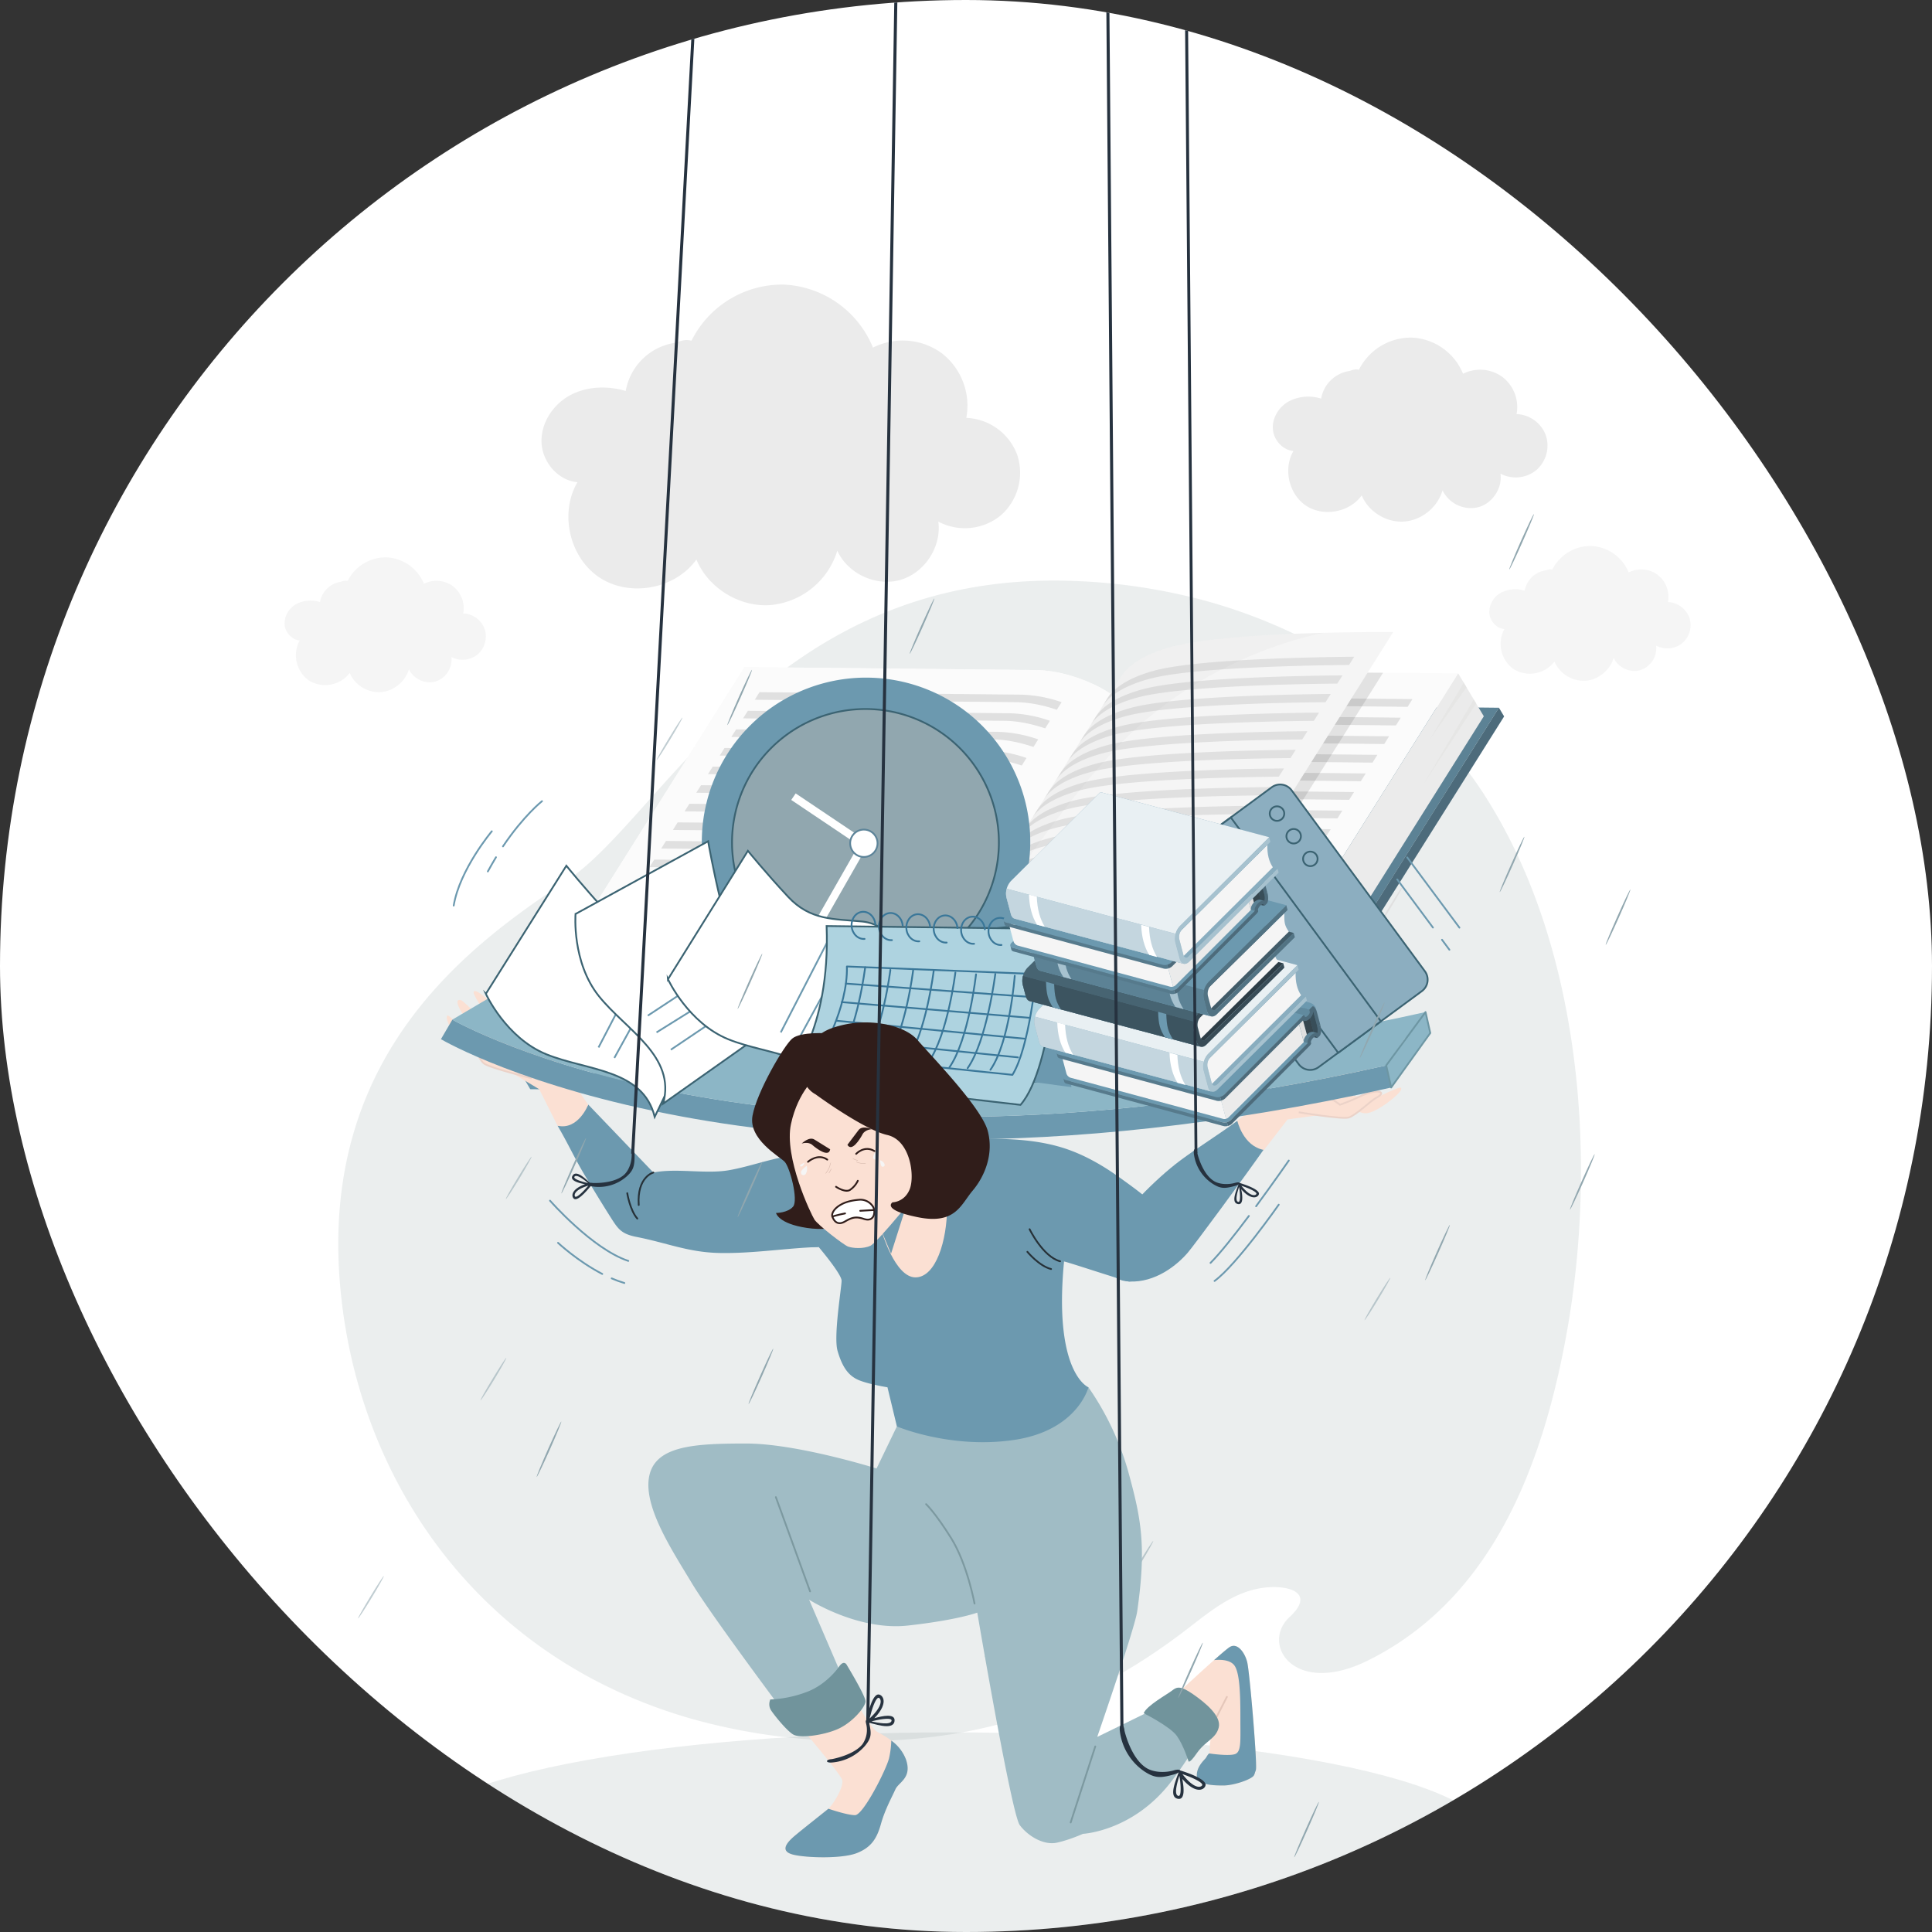 <svg width="48" height="48" fill="none" xmlns="http://www.w3.org/2000/svg"><rect width="100%" height="100%" fill="#333333" stroke="none"/><g clip-path="url(#a)"><rect width="48" height="48" rx="24" fill="#fff"/><g clip-path="url(#b)"><path opacity=".14" d="M14.11 43.816c-5.238 1.035-5.238 2.712.001 3.747 5.24 1.035 13.733 1.035 18.972 0 5.239-1.035 5.239-2.712 0-3.747-5.24-1.034-13.734-1.034-18.972 0Z" fill="#6D8487"/><path opacity=".14" d="M37.074 20.064c-.108-.18-.22-.357-.338-.53-1.564-2.297-4.167-3.87-6.697-4.583a14.416 14.416 0 0 0-3.383-.518c-7.451-.27-10.188 5.874-12.59 7.458-2.4 1.584-6.084 4.29-5.622 9.973.35 4.322 2.81 8.454 7.3 10.335.494.207 1.014.388 1.558.537a14.88 14.88 0 0 0 3.29.506c3.396.151 6.152-.667 8.848-2.727.627-.48 1.25-1.02 2.064-1.079.591-.043 1.152.17.534.74-.726.672.111 1.993 1.955 1.075 3.08-1.532 4.346-4.839 4.943-8.2.731-4.128.376-9.26-1.862-12.987Z" fill="#6D8487"/><path d="M34.222 23.056c-.01-.006.125-.248.302-.539.177-.291.328-.522.339-.516.01.006-.125.247-.302.538-.177.292-.329.523-.339.517Z" fill="#E0E0E0"/><path d="M38.405 10.813a.809.809 0 0 0-.726-.525.943.943 0 0 0-.349-.92.943.943 0 0 0-.981-.082 1.446 1.446 0 0 0-1.262-.898 1.446 1.446 0 0 0-1.326.8c-.112-.03-.16.016-.274.036a.84.84 0 0 0-.664.68 1.05 1.05 0 0 0-.802.067c-.24.133-.412.4-.398.676.014.275.237.535.512.558-.261.444-.112 1.082.32 1.363.432.28 1.076.16 1.376-.26.168.405.61.678 1.048.65.438-.029.84-.354.96-.776a.783.783 0 0 0 .9.416c.347-.1.59-.474.54-.83a.81.81 0 0 0 .892-.09.808.808 0 0 0 .234-.865Z" fill="#EBEBEB"/><path d="M41.97 15.342a.593.593 0 0 0-.53-.385.692.692 0 0 0-.256-.675.69.69 0 0 0-.72-.06 1.059 1.059 0 0 0-.925-.657 1.06 1.06 0 0 0-.972.586c-.081-.022-.117.011-.2.026a.616.616 0 0 0-.486.499.769.769 0 0 0-.588.049.556.556 0 0 0-.292.495c.01.201.173.392.375.409a.77.77 0 0 0 .235.999.77.77 0 0 0 1.008-.191.798.798 0 0 0 .768.476c.32-.02.615-.26.704-.568.109.24.406.378.66.305a.574.574 0 0 0 .395-.61.593.593 0 0 0 .653-.064.592.592 0 0 0 .172-.634ZM12.04 15.624a.594.594 0 0 0-.531-.385.692.692 0 0 0-.256-.675.69.69 0 0 0-.72-.06 1.06 1.06 0 0 0-.924-.657 1.06 1.06 0 0 0-.972.586c-.082-.021-.117.011-.2.027a.616.616 0 0 0-.487.498.77.77 0 0 0-.588.049.557.557 0 0 0-.292.495c.01.202.174.392.375.41a.77.77 0 0 0 .235.998.77.77 0 0 0 1.008-.19.798.798 0 0 0 .768.476c.32-.021.615-.26.704-.569.109.24.406.378.66.305a.574.574 0 0 0 .395-.609.593.593 0 0 0 .653-.065.593.593 0 0 0 .172-.634Z" fill="#F5F5F5"/><path d="M25.271 11.297a1.41 1.41 0 0 0-1.264-.915 1.645 1.645 0 0 0-.608-1.605 1.644 1.644 0 0 0-1.71-.141 2.52 2.52 0 0 0-2.199-1.565 2.518 2.518 0 0 0-2.31 1.394c-.196-.051-.279.028-.477.064a1.465 1.465 0 0 0-1.157 1.185c-.46-.137-.978-.118-1.398.115-.42.233-.719.698-.693 1.178.025.48.413.933.892.973-.456.774-.195 1.885.558 2.375.753.489 1.875.277 2.397-.454.293.707 1.063 1.182 1.826 1.133a1.92 1.92 0 0 0 1.675-1.352c.258.572.964.899 1.567.725.603-.174 1.028-.826.942-1.448a1.41 1.41 0 0 0 1.553-.155 1.41 1.41 0 0 0 .406-1.507Z" fill="#EBEBEB"/><g opacity=".57" fill="#91A7AF"><path d="M16.315 18.882c-.01-.006.125-.247.302-.538.177-.292.328-.523.338-.517.01.006-.124.247-.301.539-.177.291-.329.523-.339.516ZM18.893 21.113c-.01-.006.125-.248.302-.539.177-.291.328-.522.339-.516.01.006-.125.247-.302.538-.177.292-.329.523-.339.517ZM16.19 22.815c-.01-.006.125-.247.302-.539.177-.291.328-.522.338-.516.01.006-.124.247-.301.539-.177.291-.329.522-.339.516ZM12.567 29.792c-.01-.006.125-.248.302-.539.177-.291.328-.522.338-.516.01.006-.125.247-.301.539-.177.291-.329.522-.339.516ZM24.468 41.164c-.01-.006.125-.247.302-.538.177-.292.329-.522.339-.517.01.007-.125.247-.302.539-.177.292-.328.523-.339.516ZM31.338 18.328c-.01-.006.125-.247.302-.538.177-.292.329-.522.339-.517.01.007-.125.247-.302.539-.177.292-.328.523-.339.516ZM35.533 18.517c-.01-.006.125-.247.301-.538.177-.292.329-.523.34-.517.01.006-.126.247-.303.539-.176.291-.328.522-.338.516ZM31.962 22.432c-.01-.006.125-.247.302-.539.177-.291.329-.522.339-.516.01.006-.125.247-.302.539-.177.29-.328.522-.339.516ZM33.642 27.243c-.01-.006.125-.247.302-.538.177-.292.328-.523.339-.517.01.006-.125.247-.302.539-.177.29-.329.522-.339.516ZM33.902 32.8c-.01-.007.125-.248.302-.54.177-.29.328-.521.338-.515.01.006-.125.247-.301.538-.177.292-.329.523-.34.517ZM8.896 40.21c-.01-.006.125-.247.302-.538.177-.292.328-.523.338-.517.01.006-.124.247-.301.539-.177.29-.329.522-.339.516ZM12.188 25.846c-.01-.006.125-.248.302-.539.177-.291.328-.522.338-.516.01.006-.124.247-.301.538-.177.292-.329.523-.339.517ZM16.71 26.937c-.01-.006.125-.248.302-.539.177-.291.329-.522.339-.516.01.006-.125.247-.302.538-.177.292-.328.523-.338.517ZM11.939 34.79c-.01-.006.125-.247.302-.538.177-.292.328-.523.338-.517.01.006-.124.247-.301.539-.177.291-.329.522-.339.516ZM25.2 36.873c-.01-.006.125-.247.302-.538.176-.292.328-.523.338-.517.01.006-.125.247-.302.539-.177.291-.329.523-.338.516ZM28.012 39.34c-.01-.007.125-.248.302-.54.177-.291.328-.522.339-.516.01.006-.125.247-.302.539-.177.29-.328.522-.339.516ZM27.396 25.385c-.01-.006.125-.248.302-.539.177-.291.328-.522.338-.516.01.006-.124.247-.301.539-.177.291-.329.522-.339.516Z"/></g><path d="m31.299 27.032-18.252-.188 5.941-9.449 18.252.189-5.941 9.448Z" fill="#6C99AF"/><path opacity=".15" d="m31.299 27.032-18.252-.188 5.941-9.449 18.252.189-5.941 9.448Z" fill="#040000"/><path d="m22.296 26.742-.137-.233c-.168-.287-1.198-.815-2.094-.824l-7.25-.074.62 1.039 8.86.092Z" fill="#F5F5F5"/><path d="m12.815 25.61 7.25.075c.896.009 1.926.537 2.094.824l.136.233 5.683-9.038-.136-.232c-.168-.288-1.198-.815-2.094-.824l-7.247-.075h-.003l-5.684 9.038Z" fill="#FBFBFB"/><path d="m12.815 25.61 7.25.075c.896.009 1.926.537 2.094.824l.136.233 5.683-9.038-.136-.232c-.168-.288-1.198-.815-2.094-.824l-7.25-.075-5.684 9.038Z" fill="#FBFBFB"/><path d="m22.17 26.525.353-.563.465-.742c-.411.163-.652.363-.78.566a.73.73 0 0 0-.039.74Z" fill="#F0F0F0"/><path d="m22.17 26.525.353-.563.465-.742c-.411.163-.652.363-.78.566a.73.73 0 0 0-.039.74Z" fill="#E0E0E0"/><path d="m31.426 27.249-.127-.217 5.941-9.448.129.215-5.943 9.45Z" fill="#6C99AF"/><path opacity=".3" d="m31.426 27.249-.127-.217 5.941-9.448.129.215-5.943 9.45Z" fill="#040000"/><path d="m31.426 27.249-18.252-.188-.127-.217 18.252.188.127.217Z" fill="#6C99AF"/><path d="M22.17 26.525c-.168-.287.243-.818 1.139-.812l7.234.053.639 1.067-8.885-.091-.127-.217Z" fill="#F5F5F5"/><path d="m31.182 26.833-.638-1.067 5.683-9.038.638 1.068-5.683 9.037Z" fill="#EBEBEB"/><path d="m23.309 25.714.324.002 6.91.05 5.02-7.983.663-1.055-7.234-.052c-.657-.004-.921.164-1.054.371l-5.761 9.162c.21-.328.59-.484 1.132-.495Z" fill="#FBFBFB"/><path d="m30.446 24.758-6.172-.062-.324-.002-.12.193.323.001 6.172.063.121-.193ZM30.737 24.297l-6.171-.063-.325-.002-.12.193.324.002 6.171.062.121-.192ZM31.027 23.835l-6.172-.063-.324-.002-.12.193.323.002 6.172.062.121-.192ZM31.317 23.373l-6.172-.062-.323-.003-.122.193.324.002 6.172.062.121-.192ZM31.608 22.911l-6.172-.062-.324-.002-.12.192.323.002 6.172.063.12-.193ZM31.898 22.45l-6.171-.063-.324-.002-.122.192.324.003 6.172.062.121-.193ZM32.189 21.987l-6.172-.062-.324-.002-.12.193.323.001 6.172.063.12-.193ZM32.48 21.525l-6.172-.062-.325-.002-.12.193.323.002 6.172.062.121-.193ZM32.77 21.064 26.598 21 26.274 21l-.12.192.323.002 6.172.062.12-.192ZM33.06 20.602l-6.171-.062-.325-.003-.12.193.323.002 6.172.062.121-.192ZM33.35 20.14l-6.171-.062-.324-.002-.122.192.325.002 6.171.063.121-.193ZM33.641 19.678l-6.172-.062-.324-.002-.12.192.323.002 6.172.063.121-.193ZM33.931 19.216l-6.171-.062-.324-.002-.122.192.325.003 6.171.062.121-.193ZM34.22 18.754l-6.17-.062-.325-.002-.12.193.323.002 6.172.062.12-.193ZM34.511 18.293l-6.171-.063-.324-.002-.121.193.323.002 6.173.062.12-.192ZM34.802 17.83l-6.172-.061-.324-.003-.12.193.323.002 6.172.062.121-.192ZM35.093 17.369l-6.172-.062-.325-.003-.12.193.324.002 6.172.062.12-.192Z" fill="#E0E0E0"/><path opacity=".1" d="M23.091 25.465c.107-.044.36-.093.493-.13.56-.159 1.664-.247 2.74-.296 1.44-.066 2.836-.061 2.836-.061l5.202-8.264-5.37-.038a2.144 2.144 0 0 0-.618.07c-.131.1-.222.203-.284.3l-.107-.06a.721.721 0 0 0-.044.06l-5.762 9.163c.324-.515.567-.6.914-.744Z" fill="#040000"/><path d="m30.688 25.995-1.074.044 1.114.037.563-.896-.603.815Z" fill="#E6E6E5"/><path d="m31 26.533-2.027-.021 1.994-.035 1.196-1.793-1.162 1.849ZM36.367 16.964l-.85 1.413.917-1.301-.067-.112ZM36.614 17.382l-1.254 2.113 1.315-2.015-.06-.098Z" fill="#E6E6E5"/><path d="M22.988 25.22c.108-.044.227-.085.36-.122.56-.158 1.664-.246 2.74-.295 1.44-.066 2.835-.061 2.835-.061l5.69-9.038s-4.243-.038-5.637.4c-.655.204-.972.471-1.122.706l-.002-.001-5.645 8.977c.128-.203.37-.403.78-.567Z" fill="#F5F5F5"/><path d="M22.853 24.76c.128-.204.37-.404.78-.567a3.47 3.47 0 0 1 .36-.121c.374-.105.988-.18 1.673-.232.345-.026.708-.047 1.069-.063.866-.04 1.716-.054 2.256-.059l-.13.206c-.54.005-1.39.019-2.256.058-.36.017-.723.038-1.068.064-.686.052-1.3.126-1.672.231a3.645 3.645 0 0 0-.36.121c-.412.163-.653.363-.781.567l.129-.205Z" fill="#E0E0E0"/><path d="M23.143 24.297c.128-.203.37-.404.781-.567.108-.043.227-.083.36-.12.373-.106.987-.18 1.673-.232.345-.026.708-.047 1.068-.064.867-.04 1.717-.054 2.257-.058l-.13.205c-.54.005-1.39.019-2.256.059-.36.016-.723.037-1.068.063-.686.052-1.3.126-1.672.232a3.645 3.645 0 0 0-.36.12c-.412.164-.653.364-.781.567l.128-.205Z" fill="#E0E0E0"/><path d="M23.435 23.834c.128-.203.37-.403.78-.566.108-.044.228-.084.36-.121.374-.106.988-.18 1.673-.232.345-.026.708-.047 1.069-.063a64.05 64.05 0 0 1 2.256-.06l-.13.206c-.54.005-1.39.02-2.256.059-.36.016-.723.037-1.068.064-.686.052-1.3.126-1.672.231a3.56 3.56 0 0 0-.36.12c-.412.164-.653.364-.781.568l.129-.206Z" fill="#E0E0E0"/><path d="M23.726 23.372c.128-.203.37-.404.78-.567.108-.043.228-.084.36-.121.374-.105.988-.18 1.673-.232.345-.026.708-.047 1.069-.063a64.26 64.26 0 0 1 2.256-.059l-.13.206c-.54.005-1.39.019-2.256.058-.36.017-.723.038-1.068.064-.686.052-1.3.126-1.672.231a3.636 3.636 0 0 0-.36.121c-.412.163-.654.363-.781.567l.129-.205Z" fill="#E0E0E0"/><path d="M24.017 22.909c.128-.203.37-.403.78-.567.108-.043.229-.084.36-.12.374-.106.988-.18 1.673-.232.345-.026.708-.047 1.069-.064.866-.04 1.716-.053 2.256-.058l-.13.205c-.54.005-1.39.02-2.255.059-.361.016-.724.037-1.069.063-.686.053-1.3.126-1.672.232a3.662 3.662 0 0 0-.36.12c-.412.164-.653.364-.781.567l.129-.205Z" fill="#E0E0E0"/><path d="M24.308 22.446c.128-.203.37-.403.78-.566.108-.043.229-.084.36-.121.374-.106.988-.18 1.673-.232.345-.026.708-.047 1.069-.063.866-.04 1.716-.054 2.256-.06l-.13.206c-.54.005-1.39.02-2.255.059-.361.016-.724.037-1.069.064-.686.052-1.3.126-1.672.231a3.716 3.716 0 0 0-.36.12c-.412.164-.653.364-.781.568l.129-.206Z" fill="#E0E0E0"/><path d="M24.598 21.984c.128-.204.37-.404.781-.567a3.56 3.56 0 0 1 .36-.121c.373-.105.987-.18 1.672-.232.345-.026.708-.047 1.069-.063.866-.04 1.716-.054 2.256-.059l-.13.206c-.54.005-1.39.019-2.256.058-.36.017-.723.038-1.068.064-.686.052-1.299.126-1.672.231a3.645 3.645 0 0 0-.36.121c-.412.163-.654.364-.781.567l.13-.205Z" fill="#E0E0E0"/><path d="M24.89 21.52c.127-.202.368-.403.78-.566.107-.043.227-.084.36-.12.373-.106.987-.18 1.672-.232.345-.026.708-.047 1.069-.064a64.05 64.05 0 0 1 2.256-.058l-.129.205c-.54.005-1.39.02-2.256.059-.36.016-.724.037-1.069.063-.686.052-1.299.126-1.672.232a3.662 3.662 0 0 0-.36.12c-.412.164-.653.364-.781.567l.13-.205Z" fill="#E0E0E0"/><path d="M25.833 20.697c.108-.043.228-.084.36-.12.56-.16 1.664-.247 2.74-.296.867-.04 1.717-.053 2.257-.058l.129-.206c-.54.005-1.39.02-2.256.06-1.077.048-2.18.135-2.74.294a3.543 3.543 0 0 0-.36.121c-.412.163-.654.364-.781.567l-.13.205c.128-.203.37-.404.781-.567Z" fill="#E0E0E0"/><path d="M26.123 20.234c.108-.043.227-.084.36-.12.56-.159 1.664-.247 2.74-.296.867-.04 1.717-.053 2.257-.058l.13-.206c-.54.005-1.39.02-2.257.059-1.077.049-2.18.136-2.74.295a3.68 3.68 0 0 0-.36.121c-.412.163-.653.363-.78.567l-.13.205c.127-.203.369-.403.78-.567Z" fill="#E0E0E0"/><path d="M26.415 19.772c.107-.044.227-.084.36-.121.56-.159 1.663-.247 2.74-.295.866-.04 1.717-.054 2.256-.06l.13-.204c-.54.004-1.39.019-2.256.058-1.078.05-2.18.137-2.741.295a3.645 3.645 0 0 0-.36.12c-.412.164-.653.364-.78.567l-.13.206c.127-.203.369-.403.78-.566Z" fill="#E0E0E0"/><path d="M26.706 19.309c.107-.043.227-.084.36-.12.56-.16 1.663-.247 2.74-.296.866-.04 1.717-.053 2.256-.058l.13-.206c-.54.005-1.39.02-2.256.06-1.078.048-2.18.136-2.741.294a3.636 3.636 0 0 0-.36.121c-.412.163-.653.364-.781.567l-.13.205c.129-.204.37-.404.782-.567Z" fill="#E0E0E0"/><path d="M26.996 18.846c.107-.043.227-.084.36-.12.56-.159 1.663-.247 2.74-.296.867-.04 1.717-.053 2.257-.058l.13-.206c-.54.005-1.39.02-2.256.059-1.078.049-2.18.137-2.741.295a3.707 3.707 0 0 0-.36.12c-.412.164-.653.364-.78.568l-.13.205c.127-.203.368-.403.78-.567Z" fill="#E0E0E0"/><path d="M27.286 18.384c.107-.044.227-.084.36-.121.56-.159 1.663-.247 2.74-.295a64.26 64.26 0 0 1 2.257-.059l.129-.205c-.54.005-1.39.02-2.256.059-1.077.049-2.18.136-2.74.295a3.568 3.568 0 0 0-.36.12c-.413.164-.654.364-.782.567l-.13.206c.128-.204.37-.404.782-.567Z" fill="#E0E0E0"/><path d="M27.577 17.921c.107-.043.227-.084.36-.12.56-.16 1.663-.247 2.74-.296.867-.04 1.717-.054 2.256-.059l.13-.205c-.54.005-1.39.02-2.256.059-1.078.049-2.18.136-2.74.295a3.698 3.698 0 0 0-.36.12c-.412.164-.654.364-.782.567l-.13.206c.129-.203.37-.404.782-.567Z" fill="#E0E0E0"/><path d="M27.868 17.459c.108-.043.227-.084.36-.121.56-.158 1.664-.246 2.741-.295.866-.04 1.717-.054 2.256-.059l.13-.205c-.54.005-1.39.019-2.256.058-1.078.05-2.18.137-2.74.296a3.645 3.645 0 0 0-.36.12c-.412.163-.654.364-.782.567l-.13.205c.128-.203.37-.403.781-.566Z" fill="#E0E0E0"/><path d="M28.16 16.996c.107-.043.227-.084.36-.12.56-.16 1.663-.247 2.74-.296.866-.04 1.717-.054 2.256-.059l.13-.205c-.54.005-1.39.02-2.256.059-1.078.049-2.18.137-2.74.295a3.67 3.67 0 0 0-.36.12c-.412.164-.654.364-.782.567l-.13.206c.129-.204.37-.404.782-.567ZM20.597 24.84c.335.003.69.08 1.01.188l.118-.188a3.316 3.316 0 0 0-1.01-.188l-6.494-.06-.119.187 6.495.061Z" fill="#E0E0E0"/><path d="M20.597 24.84c.335.003.69.08 1.01.188l.118-.188a3.316 3.316 0 0 0-1.01-.188l-6.494-.06-.119.187 6.495.061ZM20.888 24.378c.335.003.69.079 1.01.188l.118-.188a3.315 3.315 0 0 0-1.01-.188l-6.494-.061-.118.188 6.494.06ZM21.178 23.916c.335.003.69.079 1.01.188l.118-.188a3.316 3.316 0 0 0-1.01-.188l-6.494-.061-.118.188 6.494.06ZM21.47 23.453c.335.003.689.08 1.01.188l.117-.188a3.316 3.316 0 0 0-1.01-.188l-6.494-.06-.118.188 6.495.06ZM21.76 22.992c.334.003.688.079 1.01.188l.117-.188a3.316 3.316 0 0 0-1.01-.188l-6.494-.061-.118.188 6.494.06ZM22.05 22.53c.335.002.69.078 1.01.187l.118-.188a3.321 3.321 0 0 0-1.01-.188l-6.494-.06-.118.188 6.494.06ZM22.341 22.067c.335.003.69.08 1.01.188l.118-.188a3.321 3.321 0 0 0-1.01-.188l-6.494-.061-.118.188 6.494.061ZM22.631 21.605c.335.003.69.079 1.01.188l.118-.188a3.316 3.316 0 0 0-1.01-.188l-6.494-.061-.118.188 6.494.06ZM22.922 21.143c.335.003.69.079 1.01.188l.118-.188a3.316 3.316 0 0 0-1.01-.188l-6.494-.062-.118.188 6.494.062ZM23.212 20.68c.335.004.69.08 1.01.189l.118-.188a3.315 3.315 0 0 0-1.01-.188l-6.494-.061-.118.188 6.494.06ZM23.503 20.219c.336.003.69.079 1.01.188l.118-.188a3.316 3.316 0 0 0-1.01-.188l-6.494-.061-.118.188 6.494.06ZM23.794 19.756c.335.004.688.08 1.01.189l.118-.189a3.316 3.316 0 0 0-1.01-.188l-6.495-.06-.118.187 6.495.061ZM24.085 19.294c.335.003.689.08 1.01.188l.117-.188a3.319 3.319 0 0 0-1.01-.188l-6.494-.06-.118.187 6.495.061ZM24.375 18.832c.336.004.69.08 1.01.188l.118-.188a3.321 3.321 0 0 0-1.01-.188L18 18.584l-.118.188 6.494.06ZM24.666 18.37c.335.003.689.08 1.01.188l.118-.188a3.316 3.316 0 0 0-1.01-.188l-6.495-.06-.118.187 6.495.061ZM24.957 17.908c.335.003.688.08 1.01.188l.118-.188a3.316 3.316 0 0 0-1.01-.188l-6.495-.061-.118.188 6.495.061ZM25.247 17.446c.335.003.689.079 1.01.188l.118-.188a3.315 3.315 0 0 0-1.01-.188l-6.495-.061-.118.188 6.495.06Z" fill="#E0E0E0"/><path d="m14.506 25.91-1.487.039-.054-.088 1.541.05ZM13.207 26.267l2.516-.007-2.555-.059.04.066Z" fill="#E6E6E5"/><path opacity=".02" d="M32.894 15.722c-1.341.034-3.11.127-3.918.381-.655.205-.972.472-1.122.707l-.002-.001-5.645 8.977c.128-.203.37-.404.78-.567 0 0 2.72-4.57 4.907-6.799 2.187-2.227 5-2.698 5-2.698Z" fill="#040000"/><path d="M19.978 43.01s.883 1.043.943 1.204c.06.16-.22.622-.341.723-.12.1-.582.461-.823.662-.24.2-.381.401-.04.482.341.08 1.204.1 1.565-.04.362-.14.502-.362.603-.723.1-.361.28-.682.361-.863.08-.18.421-.281.26-.743-.16-.462-.681-.642-.762-.723a3.017 3.017 0 0 1-.361-.521c-.04-.1-1.405.542-1.405.542Z" fill="#FBE0D3"/><path d="M22.144 43.244a2.234 2.234 0 0 1-.058.448c-.08.3-.642 1.405-.843 1.405-.2 0-.662-.16-.662-.16-.12.1-.582.461-.823.662-.24.2-.381.401-.04.482.341.08 1.204.1 1.565-.04.362-.141.502-.362.603-.723.1-.361.28-.682.36-.863.081-.18.422-.281.262-.743a1.026 1.026 0 0 0-.364-.468Z" fill="#6C99AF"/><path d="M30.985 41.295c-.06-.241-.24-.482-.421-.382-.18.1-1.545 1.38-1.545 1.38l1.083.608s-.02.32-.04.42c-.01.054.005.1-.017.243-.027.002-.082.105-.087.112-.05.062-.236.224-.223.448.012.223.397.236.658.236s.696-.15.758-.249a.266.266 0 0 0 .03-.082.208.208 0 0 0 .025-.085c.02-.28-.16-2.408-.22-2.65Z" fill="#FBE0D3"/><path d="M30.564 40.913c-.053.03-.208.161-.4.332.116-.013.387-.023.503.131.15.2.15.87.15 1.368 0 .497.024.77-.125.833-.15.062-.646-.013-.646-.013-.027.002-.082.105-.087.112-.05.062-.236.224-.224.448.012.223.398.236.659.236.26 0 .696-.15.758-.249a.269.269 0 0 0 .03-.082.208.208 0 0 0 .024-.085c.02-.28-.16-2.408-.22-2.65-.06-.24-.241-.481-.422-.38Z" fill="#6C99AF"/><path d="m30.102 42.9.38-.742" stroke="#E5C7BA" stroke-width=".044" stroke-miterlimit="10" stroke-linecap="round" stroke-linejoin="round"/><path d="m22.283 35.438-.505 1.046s-1.974-.62-3.237-.62c-1.262 0-2.25.046-2.41.804-.16.757.574 1.86 1.056 2.663.482.803 2.41 3.374 2.41 3.374s.826-.413 1.125-.62l.298-.206-.918-2.135s1.217.78 2.456.642c1.24-.138 1.722-.321 1.722-.321s.85 5.004 1.056 5.28c.207.276.597.505.919.436.32-.069.65-.22.65-.22s1.246-.059 2.194-1.298c.375-.489.769-1.143.769-1.143l-.85-.826-1.758.86s.931-2.693.992-3.112c.24-1.656.092-2.342-.23-3.512a6.987 6.987 0 0 0-.98-2.063l-4.506.548-.253.423Z" fill="#A0BCC5"/><path d="m20.126 39.537-.85-2.341" stroke="#7C99A0" stroke-width=".044" stroke-miterlimit="10" stroke-linecap="round" stroke-linejoin="round"/><path d="M20.837 41.42s-.299.436-.804.62a2.896 2.896 0 0 1-.895.183s-.069.138.023.276c.092.137.39.505.551.597.161.092.735.023 1.102-.138.367-.161.689-.551.689-.689 0-.138-.46-.895-.46-.895s-.069-.161-.206.046Z" fill="#71949C"/><path d="m27.212 43.39-.611 1.888M24.212 39.84s-.18-.984-.582-1.627c-.401-.642-.622-.843-.622-.843" stroke="#7C99A0" stroke-width=".044" stroke-miterlimit="10" stroke-linecap="round" stroke-linejoin="round"/><path d="M28.415 42.565s.66.33.826.566c.165.236.283.614.283.614s0 .117.212-.19c.213-.306.472-.353.543-.636.07-.283-.33-.614-.637-.826-.306-.213-.4-.189-.519-.094-.118.094-.637.377-.708.566Z" fill="#71949C"/><path d="M27.057 28.786a4.263 4.263 0 0 0-.561-.24c-.692-.235-1.476-.268-2.203-.245l-4.524.402c-.544.049-1.12.28-1.673.373-.572.096-1.295-.059-1.863.055l-1.617-1.687s-.362.545-.764.524c.275.465.42.808.7 1.27.195.322.39.643.59.96.206.322.271.454.672.533.76.149 1.285.383 2.059.399.824.017 1.643-.12 2.466-.149 0 0 .57.67.57.838 0 .168-.205 1.383-.1 1.743.126.435.292.639.56.74.268.1.68.165.68.165l.234.972s1.34.57 2.916.335c1.575-.235 1.843-1.307 1.843-1.307s-.873-.347-.606-3.125c.07.004 1.552.5 1.62.497.534-.026.385-.283.385-.283l.134-1.684c.03-.067-.824-.664-.924-.732a5.53 5.53 0 0 0-.594-.354Z" fill="#6C99AF"/><path d="M16.233 29.131s-.411.105-.364.807M15.584 29.645s.067.424.25.63" stroke="#263138" stroke-width=".044" stroke-miterlimit="10" stroke-linecap="round" stroke-linejoin="round"/><path d="M25.793 33.694c-.217.65-.824.737-1.237.672-.412-.065-.911-.282-1.345-.26-.433.022-.759.217-.759.217s.759-.087 1.121.094 1.148.456 1.636.275c.488-.18.584-.998.584-.998ZM20.339 30.981l-.464-.398.111.404.353-.006Z" fill="#6C99AF"/><path d="M25.58 30.54s.332.685.758.796M25.525 31.101s.292.354.589.428" stroke="#263138" stroke-width=".044" stroke-miterlimit="10" stroke-linecap="round" stroke-linejoin="round"/><path d="m13.852 27.968-.454-.905s-.93-.57-1.32-.762c-.391-.192-.227-.074-.405-.145-.225-.09-.598-.77-.573-.888.014-.065.015-.102.403.336.127.143.716.304.716.304s-.536-.437-.68-.649c-.144-.212-.26-.45-.09-.412.046.01.232.191.462.429.105.109.387.243.387.243s-.55-.774-.532-.869c.019-.095.22.06.401.234.182.173.562.626.607.64.045.016.659.294.659.294s-.194-.328-.214-.536c-.02-.208.094-.284.189-.266.095.02.039.34.187.503.147.162.295.4.296.59 0 .188.005.303.005.303l.718 1.033c.002-.001-.248.642-.762.523Z" fill="#FBE0D3"/><path d="M13.214 26.79s-1.048-.258-1.189-.368c-.14-.11-.342-.604-.44-.725-.099-.12-.099-.196.026-.155.125.041.307.215.405.336.099.12.33.335.33.335s.489-.125.754-.05" fill="#FBE0D3"/><path d="M13.214 26.79s-1.048-.258-1.189-.368c-.14-.11-.342-.604-.44-.725-.099-.12-.099-.196.026-.155.125.041.307.215.405.336.099.12.33.335.33.335s.489-.125.754-.05" stroke="#EBD2C8" stroke-width=".044" stroke-miterlimit="10"/><path d="M27.568 31.582c.087.145.24.246.487.257.656.03 1.192-.41 1.456-.718.16-.186 1.383-1.842 1.963-2.67l-.733-.606c-.478.356-1 .674-1.426.993-.618.463-1.405 1.276-1.672 1.748" fill="#6C99AF"/><path d="m31.404 28.57.586-.758s1.08-.156 1.514-.179c.434-.022.237.022.429.026.242.006.853-.472.877-.59.012-.064.026-.1-.503.15-.174.081-.779-.004-.779-.004s.666-.19.882-.327c.216-.138.416-.311.245-.343-.047-.009-.288.083-.594.211-.14.059-.45.07-.45.07s.81-.494.83-.588c.02-.094-.225-.031-.46.056-.236.088-.763.354-.81.35-.048-.004-.722.01-.722.01s.308-.226.408-.41c.1-.183.026-.297-.069-.317-.094-.02-.17.297-.37.388-.2.09-.43.25-.504.424-.076.173-.125.277-.125.277l-1.048.83s.142.631.663.725Z" fill="#FBE0D3"/><path d="M32.267 27.634s1.064.177 1.236.131c.172-.044.553-.42.692-.492.138-.072.168-.141.037-.152-.131-.012-.367.076-.505.148s-.435.178-.435.178-.4-.308-.673-.344" fill="#FBE0D3"/><path d="M32.267 27.634s1.064.177 1.236.131c.172-.044.553-.42.692-.492.138-.072.168-.141.037-.152-.131-.012-.367.076-.505.148s-.435.178-.435.178-.4-.308-.673-.344" stroke="#EBD2C8" stroke-width=".044" stroke-miterlimit="10"/><path d="M23.544 28.313c-2.696 0-4.904-.258-6.591-.571-3.923-.728-5.915-1.875-5.998-1.924l.284-.486c.02.012 2.013 1.156 5.852 1.863 3.544.654 9.432 1.058 17.35-.725l.123.55c-4.27.96-7.96 1.293-11.02 1.293Z" fill="#6C99AF"/><path d="M35.417 25.144c-7.517 1.693-13.107 1.309-16.473.689-3.644-.672-5.537-1.758-5.556-1.769l-2.15 1.269c.02.012 2.014 1.155 5.852 1.863 3.545.653 9.432 1.058 17.35-.725l.464-.667c.209-.045.419-.09.631-.138l-.118-.522Z" fill="#8CB6C6"/><path d="m34.44 26.47.977-1.326.118.521-.972 1.354-.123-.549Z" fill="#8CB6C6" stroke="#6D96A3" stroke-width=".044" stroke-miterlimit="10" stroke-linecap="round" stroke-linejoin="round"/><path d="M24.348 23.853a4.08 4.08 0 1 0-5.77-5.768 4.08 4.08 0 0 0 5.77 5.768Z" fill="#6C99AF"/><path d="M23.808 23.312a3.315 3.315 0 1 0-4.688-4.687 3.315 3.315 0 0 0 4.688 4.687Z" fill="#91A7AF" stroke="#3B6372" stroke-width=".044" stroke-miterlimit="10"/><path d="m21.248 20.706-1.48-.994-.11.162 1.481.995a.342.342 0 0 1 .109-.163ZM21.219 21.201l-1.368 2.395.169.097 1.368-2.395a.337.337 0 0 1-.17-.097Z" fill="#fff"/><path d="M21.802 20.941a.34.34 0 1 0-.677.054.34.34 0 0 0 .677-.054Z" fill="#fff" stroke="#5D8499" stroke-width=".044" stroke-miterlimit="10" stroke-linecap="round" stroke-linejoin="round"/><path d="M12.071 24.691s.498 1.094 1.502 1.502c1.005.409 2.4.364 2.693 1.555l1.742-3.626s-.4-.773-1.102-.844c-.702-.071-1.288-.027-1.84-.622-.55-.596-.995-1.147-.995-1.147l-2 3.182Z" fill="#fff" stroke="#3B6372" stroke-width=".044" stroke-miterlimit="10"/><path d="m14.87 26.024 1.202-2.31M15.263 26.284l1.367-2.476" stroke="#6C99AF" stroke-width=".044" stroke-miterlimit="10"/><path d="M14.299 22.707s-.097 1.197.581 2.043c.679.846 1.92 1.486 1.596 2.67l3.286-2.321s.026-.87-.552-1.274c-.579-.404-1.113-.65-1.305-1.439-.191-.788-.312-1.485-.312-1.485L14.3 22.707Z" fill="#fff" stroke="#3B6372" stroke-width=".044" stroke-miterlimit="10"/><path d="M16.095 25.233 18.27 23.8M16.311 25.65l2.4-1.497M16.667 26.08l2.39-1.61" stroke="#6C99AF" stroke-width=".044" stroke-miterlimit="10"/><path d="M16.595 24.328s.502 1.092 1.508 1.496c1.006.404 2.401.354 2.7 1.544l1.726-3.633s-.403-.772-1.105-.84c-.703-.068-1.29-.021-1.843-.614-.553-.593-1-1.142-1-1.142l-1.986 3.19Z" fill="#fff" stroke="#3B6372" stroke-width=".044" stroke-miterlimit="10"/><path d="m19.398 25.65 1.193-2.316M19.792 25.907l1.357-2.48" stroke="#6C99AF" stroke-width=".044" stroke-miterlimit="10"/><path d="m20.311 26.108 1.294-2.576" stroke="#263138" stroke-width=".044" stroke-miterlimit="10" stroke-linecap="round" stroke-linejoin="round"/><path d="m25.152 26.935 5.65-.645a.302.302 0 0 0 .265-.334l-.373-3.27a.302.302 0 0 0-.334-.265l-5.65.646a.302.302 0 0 0-.265.333l.373 3.27c.02.165.169.284.334.265Z" fill="#8CAEC0" stroke="#3B6372" stroke-width=".044" stroke-miterlimit="10"/><path d="m30.845 23.995-6.248.713.15 1.31 6.248-.714-.15-1.31ZM26.292 23.52a.18.18 0 1 0 .358-.04.18.18 0 0 0-.358.04ZM25.598 23.6a.18.18 0 1 0 .357-.041.18.18 0 0 0-.357.04ZM24.904 23.679a.18.18 0 1 0 .357-.041.18.18 0 0 0-.357.04Z" fill="#8CAEC0" stroke="#3B6372" stroke-width=".044" stroke-miterlimit="10"/><path d="m28.956 21.944 3.309 4.494a.354.354 0 0 0 .495.075l2.565-1.888a.354.354 0 0 0 .075-.496l-3.31-4.494a.354.354 0 0 0-.495-.075l-2.564 1.888a.355.355 0 0 0-.075.496Z" fill="#8CAEC0" stroke="#3B6372" stroke-width=".044" stroke-miterlimit="10"/><path d="m30.58 20.31-1.061.782 3.728 5.064 1.061-.781-3.728-5.065ZM32.453 21.19a.18.18 0 1 0 .213.29.18.18 0 0 0-.213-.29ZM32.039 20.628a.18.18 0 1 0 .213.29.18.18 0 0 0-.213-.29ZM31.625 20.065a.18.18 0 1 0 .213.29.18.18 0 0 0-.213-.29Z" fill="#8CAEC0" stroke="#3B6372" stroke-width=".044" stroke-miterlimit="10"/><path d="m26.332 23.08.286 3.93-.913-.124" fill="#6C99AF"/><path d="m20.537 23.007 5.794.073s-.148 3.429-.977 4.37l-5.786-.666s1.068-1.13.969-3.777Z" fill="#AED3E0" stroke="#3B6372" stroke-width=".044" stroke-miterlimit="10"/><path d="m21.041 24.012 4.703.188s-.165 1.82-.59 2.504l-4.784-.492s.698-1.158.671-2.2Z" stroke="#3A7799" stroke-width=".044" stroke-miterlimit="10" stroke-linecap="round" stroke-linejoin="round"/><path d="M21.495 24.032s-.188 1.54-.669 2.228M22.121 24.095s-.188 1.54-.669 2.228M22.687 24.106s-.187 1.54-.668 2.228M23.197 24.122s-.187 1.54-.669 2.228M23.736 24.163s-.187 1.54-.669 2.228M23.587 26.52c.481-.689.662-2.313.662-2.313M24.728 24.197s-.206 1.654-.688 2.342M25.211 24.243s-.122 1.647-.604 2.335M21.019 24.437l4.63.335M20.915 24.897l4.662.39M20.782 25.36l4.667.445M20.62 25.796l4.67.474M21.48 23.327c-.162.013-.306-.127-.322-.313-.014-.186.105-.347.268-.36.163-.014.307.126.322.313M22.16 23.357c-.163.013-.307-.127-.322-.313-.015-.186.105-.347.268-.36.162-.013.306.127.321.313M22.84 23.387c-.162.013-.306-.127-.321-.313-.015-.186.105-.347.267-.36.163-.013.307.127.322.313M23.52 23.418c-.162.013-.306-.127-.322-.314-.014-.185.105-.347.268-.36.163-.013.307.127.322.313M24.201 23.448c-.163.013-.307-.127-.322-.313-.015-.186.105-.348.268-.36.162-.014.306.126.322.313M24.882 23.478c-.163.013-.307-.127-.322-.313-.015-.186.105-.347.267-.36.163-.014.307.127.322.313M25.561 23.508c-.162.013-.306-.127-.322-.313-.014-.186.105-.347.268-.36.163-.013.307.127.322.313" stroke="#3A7799" stroke-width=".044" stroke-miterlimit="10" stroke-linecap="round" stroke-linejoin="round"/><path d="M20.581 25.674s-.69-.053-.903.133c-.212.186-.876 1.328-.982 1.912-.107.584.664 1.009.796 1.142.133.133.346.956.213 1.116-.133.159-.425.159-.425.159s.053.266.77.372c.717.106 1.073-.164 1.073-.164s-1.206-2.465-.33-3.262c.877-.797.293-1.514-.212-1.408Z" fill="#301D1A"/><path d="M21.906 30.594s.33 1.142.838 1.142c.507 0 .786-.913.786-1.75 0-.838-.786-.66-1.193-.432-.405.228-.43 1.04-.43 1.04Z" fill="#FBE0D3"/><path d="m22.509 29.98-.371 1.168-.232-.554.603-.614Z" fill="#6C99AF"/><path d="M20.298 26.735s-.467.364-.646 1.19c-.179.825.496 2.238.582 2.374.087.137.721.626.832.67.11.043.388.066.562-.02.174-.084 1.303-1.463 1.316-1.552.012-.09-.926-1.878-.987-1.922-.063-.046-1.37-.314-1.659-.74Z" fill="#FBE0D3"/><path d="M20.553 28.81c-.233-.166-.479.055-.479.055M21.271 28.667s.203-.22.453-.07" stroke="#301D1A" stroke-width=".044" stroke-miterlimit="10" stroke-linecap="round" stroke-linejoin="round"/><path d="m20.625 28.554-.39-.242c-.134-.084-.318.1-.318.1s.163-.057.266.035c.104.092.412.32.442.107ZM21.054 28.442l.277-.366c.095-.126.332-.022.332-.022s-.172.006-.235.13c-.064.122-.269.446-.374.258Z" fill="#301D1A"/><path d="M20.771 29.485s.217.149.341.082a.57.57 0 0 0 .2-.231" stroke="#301D1A" stroke-width=".044" stroke-miterlimit="10" stroke-linecap="round" stroke-linejoin="round"/><path d="M21.678 29.963a.368.368 0 0 0-.338-.155c-.113.009-.265.033-.394.093-.24.113-.29.264-.267.323.022.06.1.247.311.125.166-.096.266-.135.473-.065.207.069.275-.081.256-.221a.236.236 0 0 0-.04-.1Z" fill="#fff" stroke="#301D1A" stroke-width=".044" stroke-miterlimit="10" stroke-linecap="round" stroke-linejoin="round"/><path d="M20.679 30.224s.14-.044.317-.077M21.719 30.062l-.347.02" stroke="#301D1A" stroke-width=".044" stroke-miterlimit="10" stroke-linecap="round" stroke-linejoin="round"/><path d="M20.262 27.188s1.195.877 1.78 1.01c.584.132.69 1.035.557 1.354-.132.319-.424.319-.424.319s-.292.186.637.372c.93.186 1.062-.319 1.355-.664.292-.346.53-.903.372-1.487-.16-.585-1.424-1.88-1.743-2.252-.319-.372-1.152-.537-1.843-.378-.69.16-.744.372-.956.93a.612.612 0 0 0 .265.796Z" fill="#301D1A"/><path d="M12.323 21.298c-.067.11-.135.229-.203.353M13.466 19.905s-.454.357-.97 1.123M12.219 20.653s-.798.948-.947 1.846M35.826 23.348l.184.248M34.714 21.85l.887 1.195M34.962 21.302l1.297 1.745M31.028 30.21c-.348.464-.711.925-.953 1.167M32.02 28.833s-.373.539-.813 1.136M31.77 29.93s-1.047 1.497-1.595 1.895M13.665 29.83s1.048 1.198 1.945 1.497M15.197 31.761c.103.045.208.083.315.115M13.864 30.878s.484.454 1.099.773" stroke="#6C99AF" stroke-width=".044" stroke-miterlimit="10" stroke-linecap="round" stroke-linejoin="round"/><path d="m17.771-10.067-2.09 38.729.075.004 2.09-38.73-.075-.003ZM29.661 28.66c-.017-.15.072-.155.087-.007.001.005.116.504.409.688.126.08.335.1.524.048.151-.043.155.031.004.074-.26.073-.364.07-.556-.052a1.043 1.043 0 0 1-.468-.75Z" fill="#26323F"/><path d="M30.744 29.912c.16.043.124-.222.094-.365.29.327.453.173.44.1-.021-.115-.398-.233-.496-.262-.03.122-.218.478-.038.526Zm.018-.052c-.088-.024-.014-.26.022-.372.015.07.056.393-.022.372Zm.454-.205c.005.03-.116.129-.375-.196.171.057.365.141.375.196ZM14.713 29.476c-.148-.024-.13-.111.017-.085.005 0 .517.027.774-.203.112-.1.19-.295.19-.491.001-.157.073-.141.072.016-.001.27-.033.37-.202.52a1.043 1.043 0 0 1-.85.243Z" fill="#26323F"/><path d="M14.232 29.2c-.099.132.16.196.304.221-.41.15-.327.358-.253.372.114.023.361-.284.424-.364-.102-.075-.365-.38-.475-.23Zm.04.035c.055-.073.248.083.338.157-.07-.011-.385-.092-.337-.157Zm.025.498c-.03-.006-.078-.156.32-.277-.116.138-.266.288-.32.277ZM27.822 43.004c-.022-.202.095-.21.115-.01 0 .006.153.678.537.926.167.108.442.136.69.064.2-.057.206.042.006.1-.343.098-.48.093-.733-.07a1.41 1.41 0 0 1-.615-1.01Z" fill="#26323F"/><path d="M29.248 44.687c.21.058.163-.298.125-.491.382.44.596.233.578.134-.027-.154-.524-.313-.652-.351-.04.164-.287.643-.05.708Zm.025-.07c-.116-.031-.018-.35.028-.499.02.093.074.528-.028.5Zm.598-.276c.006.04-.153.175-.494-.263.225.076.48.19.494.263ZM20.666 43.789c-.16.012-.16-.073 0-.084.004 0 .543-.096.761-.37a.62.62 0 0 0 .094-.5c-.033-.147.046-.148.078-.002.057.252.045.352-.1.532a1.208 1.208 0 0 1-.833.424Z" fill="#26323F"/><path d="M22.223 42.769c.038-.215-.313-.135-.5-.08.402-.42.177-.615.08-.588-.151.042-.263.551-.29.682.167.026.666.227.71-.014Zm-.072-.018c-.021.118-.348.05-.5.018.091-.03.519-.122.5-.018Zm-.33-.57c.04-.01.188.136-.217.516.055-.231.145-.496.217-.516Z" fill="#26323F"/><path d="M20.517 29.154c-.005-.005.043-.052.076-.125.035-.073.04-.14.047-.139M21.311 28.831c-.073-.015-.125-.049-.122-.054M20.597 29.143c.034-.054.052-.104.058-.102M21.505 28.9c0 .007-.053.012-.118.001-.065-.01-.114-.031-.111-.037" stroke="#D5B7AB" stroke-width=".011" stroke-miterlimit="10" stroke-linecap="round" stroke-linejoin="round"/><path d="M19.93 29.066a.134.134 0 0 0-.028.045.075.075 0 0 0 .005.051c.009.022.03.032.053.034.042.006.064-.034.08-.078a.263.263 0 0 0 .003-.153.53.53 0 0 0-.113.101ZM19.985 28.886l-.084.044c-.01.006-.022.013-.024.025-.002.012.01.024.022.026.012.002.025-.004.035-.01a.186.186 0 0 0 .054-.079M21.698 28.73a.097.097 0 0 0-.004.037c.002.012.01.022.02.03.012.012.028.011.044.006.028-.01.03-.042.027-.076a.184.184 0 0 0-.047-.097.363.363 0 0 0-.04.1Z" fill="#F5F5F5"/><path d="m21.597 42.828-.076-.014.812-49.827.076.014-.812 49.827Z" fill="#26323F"/><path d="M21.883 28.934a.1.1 0 0 0 .015.035.05.05 0 0 0 .031.018c.016.003.03-.005.041-.017.02-.022.007-.051-.012-.08a.187.187 0 0 0-.088-.063.346.346 0 0 0 .013.107Z" fill="#F5F5F5"/><path d="m32.719 25.787-.117-.027.087-.048c.025.017.033.043.03.075Z" fill="#6C99AF"/><path opacity=".5" d="m32.719 25.787-.117-.027.087-.048c.025.017.033.043.03.075Z" fill="#040000"/><path d="M30.372 27.883a.24.24 0 0 0 .209-.056l1.976-1.979-4.033-1.057-.095-.026-1.985 1.946c-.049.049-.034.103.032.12l3.896 1.052Z" fill="#6C99AF"/><path d="m30.575 25.123.942.253.446-.447.71.192.109.41c.014.054-.025.147-.05.14 0 0-.046.023-.107.073a.92.92 0 0 0-.136.172l-2.155-.551.241-.241Z" fill="#6C99AF"/><path opacity=".15" d="m30.575 25.123.942.253.446-.447.71.192.109.41c.014.054-.025.147-.05.14 0 0-.046.023-.107.073a.92.92 0 0 0-.136.172l-2.155-.551.241-.241Z" fill="#040000"/><path d="m32.349 25.26.119.446a.215.215 0 0 1 .097-.064c.026-.007.049-.01.07-.002l-.14-.526-.146.146Z" fill="#36464E"/><path d="M32.394 25.89a.147.147 0 0 1 .009-.084.27.27 0 0 1 .02-.04l.007-.013.01-.014.008-.011a.29.29 0 0 1 .02-.022l-.12-.444-.096.097v-.002l.142.533Z" fill="#E0E0E0"/><path opacity=".4" d="M32.782 25.532c.014.053-.026.146-.05.14l-.097-.032-.091-.34.044-.163.04-.028.044.011.11.412Z" fill="#040000"/><path d="m30.323 27.287.136.509a.139.139 0 0 0 .065-.036l.217-.216 1.652-1.654-.143-.534-1.927 1.93Z" fill="#EBEBEB"/><path d="m26.394 26.29.102.384a.16.16 0 0 0 .102.102l3.493.942.296.08a.139.139 0 0 0 .074-.002l-.121-.451-3.946-1.055Z" fill="#F5F5F5"/><path d="m28.346 24.129 4.042 1.09.013.047c.007.027.046.027.084-.012.038-.038.066-.08.054-.126l-.008-.045-4.118-1.111-.017-.004a.045.045 0 0 0 0 .023l.006.021c.006.027-.018.079-.056.117Z" fill="#6C99AF"/><path opacity=".1" d="m28.346 24.129 4.042 1.09.013.047c.007.027.046.027.084-.012.038-.038.066-.08.054-.126l-.008-.045-4.118-1.111-.017-.004a.045.045 0 0 0 0 .023l.006.021c.006.027-.018.079-.056.117Z" fill="#040000"/><path d="m30.412 27.199 1.932-1.935c.025-.023.048-.043.061-.04l-.017-.004-4.043-1.09-.047-.014c-.026-.007-.073.014-.105.046l-1.918 1.92c-.049.05-.034.104.032.121l3.897 1.051a.236.236 0 0 0 .208-.055ZM28.395 23.968l.017.004 4.12 1.111s0-.006.004-.011l.01-.01.022-.022.027-.028c.012-.012.026-.014.041-.007.002 0 .003.002.005.003a.101.101 0 0 1 .03.03.439.439 0 0 1 .032.063l.004.013a.46.46 0 0 1 .01.03l-.027-.1c-.014-.055-.08-.114-.147-.132l-3.896-1.052c-.067-.017-.151 0-.19.037l-.036.036-.001.002a.269.269 0 0 1-.015.015.033.033 0 0 0-.01.018ZM30.58 27.827l.119-.12 1.79-1.791a.14.14 0 0 1 .008-.084.324.324 0 0 1 .07-.106.216.216 0 0 1 .092-.058.111.111 0 0 1 .071.004.375.375 0 0 0-.008-.186l.08-.021c.03.11.023.232-.015.27l-.034.034c-.02.02-.037.025-.04.012l-.006-.021c-.007-.024-.043-.014-.081.024-.038.039-.064.089-.057.113l.006.022c.003.012-.02.048-.053.08l-1.73 1.734-.188.187a.224.224 0 0 1-.098.053l-.025-.093a.216.216 0 0 0 .099-.053Z" fill="#6C99AF"/><path opacity=".3" d="m30.58 27.827.119-.12 1.79-1.791a.14.14 0 0 1 .008-.084.324.324 0 0 1 .07-.106.216.216 0 0 1 .092-.058.111.111 0 0 1 .071.004.375.375 0 0 0-.008-.186l.08-.021c.03.11.023.232-.015.27l-.034.034c-.02.02-.037.025-.04.012l-.006-.021c-.007-.024-.043-.014-.081.024-.038.039-.064.089-.057.113l.006.022c.003.012-.02.048-.053.08l-1.73 1.734-.188.187a.224.224 0 0 1-.098.053l-.025-.093a.216.216 0 0 0 .099-.053Z" fill="#040000"/><path d="m30.411 27.2.001-.001.12-.12 1.374-1.376.439-.44c.03-.031.059-.047.064-.036v.001l.007.024c.007.026.043.016.081-.022.038-.037.048-.074.042-.1l-.006-.025c-.004-.013-.002-.029.004-.034l.01-.01a.495.495 0 0 0 .048-.049c.013-.012.027-.015.042-.007a.01.01 0 0 1 .005.003.053.053 0 0 1 .01.007l.004.005a.171.171 0 0 1 .028.04.41.41 0 0 1 .019.04l.005.013.01.032.085.319-.08.02-.085-.318a.428.428 0 0 0-.008-.025l-.008-.02v-.001c.01.065-.036.139-.08.183a.21.21 0 0 1-.09.057.11.11 0 0 1-.08-.008l-.005.006-.012.012-1.73 1.733-.188.188-.002.002a.227.227 0 0 1-.096.05l-.024-.092a.215.215 0 0 0 .096-.052Z" fill="#6C99AF"/><path opacity=".3" d="m30.411 27.2.001-.001.12-.12 1.374-1.376.439-.44c.03-.031.059-.047.064-.036v.001l.007.024c.007.026.043.016.081-.022.038-.037.048-.074.042-.1l-.006-.025c-.004-.013-.002-.029.004-.034l.01-.01a.495.495 0 0 0 .048-.049c.013-.012.027-.015.042-.007a.01.01 0 0 1 .005.003.053.053 0 0 1 .01.007l.004.005a.171.171 0 0 1 .028.04.41.41 0 0 1 .019.04l.005.013.01.032.085.319-.08.02-.085-.318a.428.428 0 0 0-.008-.025l-.008-.02v-.001c.01.065-.036.139-.08.183a.21.21 0 0 1-.09.057.11.11 0 0 1-.08-.008l-.005.006-.012.012-1.73 1.733-.188.188-.002.002a.227.227 0 0 1-.096.05l-.024-.092a.215.215 0 0 0 .096-.052Z" fill="#040000"/><path d="m26.248 26.153.025.095c.006.022.026.04.058.048h.002l3.64.983.256.069a.228.228 0 0 0 .11-.003l-.025-.093a.219.219 0 0 1-.11.003l-.163-.044-3.734-1.007c-.035-.01-.053-.028-.059-.05Z" fill="#6C99AF"/><path opacity=".2" d="m26.248 26.153.025.095c.006.022.026.04.058.048h.002l3.64.983.256.069a.228.228 0 0 0 .11-.003l-.025-.093a.219.219 0 0 1-.11.003l-.163-.044-3.734-1.007c-.035-.01-.053-.028-.059-.05Z" fill="#040000"/><path d="m26.416 26.781.025.095c.006.022.026.04.058.048h.002l3.64.983.256.069a.226.226 0 0 0 .11-.003l-.025-.093a.217.217 0 0 1-.11.003l-.163-.044-3.734-1.007c-.035-.01-.053-.027-.059-.05Z" fill="#6C99AF"/><path opacity=".2" d="m26.416 26.781.025.095c.006.022.026.04.058.048h.002l3.64.983.256.069a.226.226 0 0 0 .11-.003l-.025-.093a.217.217 0 0 1-.11.003l-.163-.044-3.734-1.007c-.035-.01-.053-.027-.059-.05Z" fill="#040000"/><path d="m32.444 24.757-2.317 2.293-4.195-1.12 2.316-2.292 4.196 1.12Z" fill="#6C99AF"/><path opacity=".2" d="m32.444 24.757-2.317 2.293-4.195-1.12 2.316-2.292 4.196 1.12Z" fill="#fff"/><path d="m30.077 26.961 2.248-2.235c-.097-.143-.142-.329-.136-.555l-2.238 2.219s-.005.144.126.571Z" fill="#F5F5F5"/><path d="M30.012 26.188a.465.465 0 0 0-.11.407l.11.411c.036.13.14.158.236.063l2.223-2.21-.027-.102-2.201 2.179c-.058.057-.12.04-.141-.038l-.1-.382a.278.278 0 0 1 .066-.244l2.198-2.178-.03-.115-2.223 2.209Z" fill="#6C99AF"/><path opacity=".4" d="M30.012 26.188a.465.465 0 0 0-.11.407l.11.411c.036.13.14.158.236.063l2.223-2.21-.027-.102-2.201 2.179c-.058.057-.12.04-.141-.038l-.1-.382a.278.278 0 0 1 .066-.244l2.198-2.178-.03-.115-2.223 2.209Z" fill="#fff"/><path d="m32.235 23.979-4.196-1.12-2.222 2.209a.465.465 0 0 0-.11.407l.11.411c.017.065.052.104.095.116l4.196 1.12c-.043-.012-.078-.051-.095-.116l-.11-.411a.465.465 0 0 1 .11-.407l2.222-2.21Z" fill="#6C99AF"/><path opacity=".85" d="m32.235 23.979-4.196-1.12-2.222 2.209a.465.465 0 0 0-.11.407l.11.411c.017.065.052.104.095.116l4.196 1.12c-.043-.012-.078-.051-.095-.116l-.11-.411a.465.465 0 0 1 .11-.407l2.222-2.21Z" fill="#fff"/><path d="M29.909 26.379a.428.428 0 0 0-.006.216l.11.412c.017.064.052.104.095.115l-4.196-1.12c-.042-.011-.078-.05-.095-.115l-.11-.412a.428.428 0 0 1 .007-.216l4.195 1.12Z" fill="#6C99AF"/><path opacity=".6" d="M29.909 26.379a.428.428 0 0 0-.006.216l.11.412c.017.064.052.104.095.115l-4.196-1.12c-.042-.011-.078-.05-.095-.115l-.11-.412a.428.428 0 0 1 .007-.216l4.195 1.12Z" fill="#fff"/><path d="M26.267 25.404c.01.305.078.554.2.748l.195.052c-.122-.194-.19-.442-.2-.748l-.195-.052ZM29.056 26.156c.01.305.078.554.2.748l.195.052c-.122-.194-.19-.442-.2-.748l-.195-.052Z" fill="#fff"/><path d="m31.883 23.934-2.034 1.998-4.245-1.133 2.032-1.998 4.247 1.133Z" fill="#6C99AF"/><path opacity=".6" d="m31.883 23.934-2.034 1.998-4.245-1.133 2.032-1.998 4.247 1.133Z" fill="#040000"/><path d="M29.797 25.84 31.76 23.9c-.101-.148-.11-.199-.103-.434l-1.952 1.921s-.043.008.093.452Z" fill="#F5F5F5"/><path d="M29.768 25.18a.482.482 0 0 0-.114.421l.077.285c.036.135.145.164.244.066l1.935-1.912-.028-.105-1.913 1.879c-.06.059-.125.042-.146-.04l-.066-.254a.29.29 0 0 1 .068-.253l1.91-1.879-.031-.12-1.936 1.911Z" fill="#6C99AF"/><path opacity=".5" d="M29.768 25.18a.482.482 0 0 0-.114.421l.077.285c.036.135.145.164.244.066l1.935-1.912-.028-.105-1.913 1.879c-.06.059-.125.042-.146-.04l-.066-.254a.29.29 0 0 1 .068-.253l1.91-1.879-.031-.12-1.936 1.911Z" fill="#040000"/><path d="m31.705 23.268-4.246-1.133-1.935 1.911a.483.483 0 0 0-.114.422l.076.285c.019.067.055.108.1.12l4.245 1.133c-.045-.012-.08-.053-.099-.12l-.077-.285a.483.483 0 0 1 .114-.422l1.936-1.911Z" fill="#6C99AF"/><path opacity=".35" d="m31.705 23.268-4.246-1.133-1.935 1.911a.483.483 0 0 0-.114.422l.076.285c.019.067.055.108.1.12l4.245 1.133c-.045-.012-.08-.053-.099-.12l-.077-.285a.483.483 0 0 1 .114-.422l1.936-1.911Z" fill="#040000"/><path d="M29.661 25.377a.445.445 0 0 0-.006.224l.077.286c.018.067.054.108.099.12l-4.246-1.134c-.044-.012-.08-.053-.099-.12l-.076-.285a.45.45 0 0 1 .006-.224l4.245 1.133Z" fill="#6C99AF"/><path opacity=".45" d="M29.661 25.377a.445.445 0 0 0-.006.224l.077.286c.018.067.054.108.099.12l-4.246-1.134c-.044-.012-.08-.053-.099-.12l-.076-.285a.45.45 0 0 1 .006-.224l4.245 1.133Z" fill="#040000"/><path d="M25.988 24.394c.011.317.044.433.17.634l.202.055c-.126-.201-.158-.318-.17-.634l-.202-.055ZM28.773 25.139c.012.317.043.43.169.63l.202.055c-.126-.2-.157-.313-.168-.63l-.203-.055ZM32.143 23.18l-2.033 1.997-4.246-1.133 2.033-1.997 4.246 1.133Z" fill="#6C99AF"/><path opacity=".4" d="m32.143 23.18-2.033 1.997-4.246-1.133 2.033-1.997 4.246 1.133Z" fill="#040000"/><path d="m30.057 25.085 1.963-1.938c-.102-.149-.117-.223-.11-.458l-1.952 1.92s-.037.032.099.476Z" fill="#F5F5F5"/><path d="M30.022 24.4a.482.482 0 0 0-.114.423l.083.309c.036.134.145.163.244.065l1.935-1.911-.028-.106-1.913 1.88c-.06.058-.125.04-.146-.04l-.073-.278a.291.291 0 0 1 .069-.254l1.91-1.879-.032-.12-1.935 1.912Z" fill="#6C99AF"/><path opacity=".25" d="M30.022 24.4a.482.482 0 0 0-.114.423l.083.309c.036.134.145.163.244.065l1.935-1.911-.028-.106-1.913 1.88c-.06.058-.125.04-.146-.04l-.073-.278a.291.291 0 0 1 .069-.254l1.91-1.879-.032-.12-1.935 1.912Z" fill="#040000"/><path d="m31.958 22.49-4.246-1.133-1.935 1.911a.483.483 0 0 0-.114.422l.083.309c.018.067.054.108.098.12l4.246 1.133c-.045-.012-.08-.053-.1-.12l-.082-.31a.483.483 0 0 1 .114-.421l1.936-1.911Z" fill="#6C99AF"/><path d="M29.915 24.598a.444.444 0 0 0-.006.225l.083.309c.018.067.055.108.099.12l-4.246-1.133c-.044-.012-.08-.053-.098-.12l-.083-.309a.45.45 0 0 1 .006-.224l4.245 1.132Z" fill="#6C99AF"/><path opacity=".15" d="M29.915 24.598a.444.444 0 0 0-.006.225l.083.309c.018.067.055.108.099.12l-4.246-1.133c-.044-.012-.08-.053-.098-.12l-.083-.309a.45.45 0 0 1 .006-.224l4.245 1.132Z" fill="#040000"/><path d="M26.242 23.616c.011.317.05.457.176.657l.202.055c-.126-.2-.164-.34-.176-.658l-.202-.054ZM29.027 24.362c.011.317.049.452.175.653l.202.055c-.126-.201-.163-.337-.174-.654l-.203-.054Z" fill="#6C99AF"/><g opacity=".4" fill="#fff"><path d="M26.242 23.616c.011.317.05.457.176.657l.202.055c-.126-.2-.164-.34-.176-.658l-.202-.054ZM29.027 24.362c.011.317.049.452.175.653l.202.055c-.126-.201-.163-.337-.174-.654l-.203-.054Z"/></g><path d="m31.404 22.503-.118-.028.087-.047c.026.017.034.043.03.075Z" fill="#6C99AF"/><path opacity=".5" d="m31.404 22.503-.118-.028.087-.047c.026.017.034.043.03.075Z" fill="#040000"/><path d="M29.057 24.599a.24.24 0 0 0 .208-.056l1.976-1.979-4.033-1.057-.095-.026-1.985 1.946c-.048.049-.034.103.033.12l3.896 1.052Z" fill="#6C99AF"/><path d="m29.26 21.84.941.252.446-.447.71.192.11.41c.014.054-.026.147-.051.14 0 0-.045.023-.106.073a.92.92 0 0 0-.136.171l-2.155-.55.24-.241Z" fill="#6C99AF"/><path opacity=".15" d="m29.26 21.84.941.252.446-.447.71.192.11.41c.014.054-.026.147-.051.14 0 0-.045.023-.106.073a.92.92 0 0 0-.136.171l-2.155-.55.24-.241Z" fill="#040000"/><path d="m31.033 21.976.12.446.005-.006a.215.215 0 0 1 .092-.058c.025-.007.049-.01.07-.002l-.141-.526-.146.146Z" fill="#36464E"/><path d="M31.078 22.606a.146.146 0 0 1 .01-.084.266.266 0 0 1 .02-.04c.001-.005.004-.009.007-.013l.01-.014.008-.011a.29.29 0 0 1 .02-.022l-.12-.444-.096.097v-.002l.141.533Z" fill="#E0E0E0"/><path opacity=".4" d="M31.466 22.248c.014.053-.025.146-.05.14l-.097-.032-.09-.34.044-.163.04-.028.043.011.11.412Z" fill="#040000"/><path d="m29.009 24.003.136.509a.14.14 0 0 0 .065-.036l.217-.216 1.651-1.654-.142-.534-1.927 1.93Z" fill="#EBEBEB"/><path d="m25.078 23.006.103.384c.012.044.058.09.102.102l3.492.942.297.08a.139.139 0 0 0 .073-.002l-.12-.451-3.947-1.055Z" fill="#F5F5F5"/><path d="m27.031 20.845 4.043 1.09.012.047c.008.027.047.027.084-.012.039-.038.067-.08.055-.125l-.008-.046-4.119-1.111-.017-.004a.045.045 0 0 0 0 .023l.006.021c.007.027-.018.078-.056.117Z" fill="#6C99AF"/><path opacity=".1" d="m27.031 20.845 4.043 1.09.012.047c.008.027.047.027.084-.012.039-.038.067-.08.055-.125l-.008-.046-4.119-1.111-.017-.004a.045.045 0 0 0 0 .023l.006.021c.007.027-.018.078-.056.117Z" fill="#040000"/><path d="m29.097 23.915 1.932-1.935c.025-.024.048-.043.06-.04l-.016-.005-4.043-1.09-.047-.013c-.026-.007-.073.014-.106.046l-1.918 1.92c-.048.05-.034.104.033.121l3.897 1.051a.238.238 0 0 0 .208-.055ZM27.081 20.684l.017.004 4.119 1.111s0-.006.005-.011l.01-.01.021-.022.027-.028c.013-.012.027-.014.041-.007.002 0 .004.002.005.003l.015.012.015.018a.512.512 0 0 1 .032.063l.005.013.01.03-.027-.1c-.015-.055-.081-.114-.147-.132l-3.897-1.052c-.067-.017-.15 0-.19.037l-.035.036-.002.002a.23.23 0 0 1-.015.015.036.036 0 0 0-.009.018ZM29.265 24.543l.12-.12 1.789-1.791a.14.14 0 0 1 .008-.084.324.324 0 0 1 .07-.106.216.216 0 0 1 .092-.058.113.113 0 0 1 .072.003.375.375 0 0 0-.008-.186l.08-.021c.03.111.023.232-.015.27l-.034.034c-.02.02-.037.025-.04.013l-.007-.022c-.006-.024-.042-.013-.08.025s-.064.088-.058.112l.006.022c.003.013-.02.049-.053.081l-1.73 1.733-.187.188a.223.223 0 0 1-.098.052l-.025-.092a.217.217 0 0 0 .098-.053Z" fill="#6C99AF"/><path opacity=".3" d="m29.265 24.543.12-.12 1.789-1.791a.14.14 0 0 1 .008-.084.324.324 0 0 1 .07-.106.216.216 0 0 1 .092-.058.113.113 0 0 1 .072.003.375.375 0 0 0-.008-.186l.08-.021c.03.111.023.232-.015.27l-.034.034c-.02.02-.037.025-.04.013l-.007-.022c-.006-.024-.042-.013-.08.025s-.064.088-.058.112l.006.022c.003.013-.02.049-.053.081l-1.73 1.733-.187.188a.223.223 0 0 1-.098.052l-.025-.092a.217.217 0 0 0 .098-.053Z" fill="#040000"/><path d="m29.096 23.915.12-.12 1.375-1.376.438-.44c.031-.031.06-.047.064-.036l.001.001.006.024c.008.026.044.016.082-.022.037-.037.048-.074.042-.099l-.007-.026c-.003-.013-.002-.028.004-.033l.01-.01a.49.49 0 0 0 .022-.022l.027-.028c.012-.012.027-.014.041-.007.002 0 .004.002.005.003a.047.047 0 0 1 .01.008c.002 0 .003.002.005.004.005.005.01.011.014.018a.512.512 0 0 1 .032.063l.005.013a.46.46 0 0 1 .01.03l.085.32-.08.021-.085-.319a.452.452 0 0 0-.007-.025l-.008-.02v-.001c.009.066-.037.14-.081.184a.21.21 0 0 1-.09.056.11.11 0 0 1-.079-.007l-.006.006-.011.012-1.73 1.733-.188.187-.002.002a.227.227 0 0 1-.096.051l-.025-.093a.218.218 0 0 0 .097-.052Z" fill="#6C99AF"/><path opacity=".3" d="m29.096 23.915.12-.12 1.375-1.376.438-.44c.031-.031.06-.047.064-.036l.001.001.006.024c.008.026.044.016.082-.022.037-.037.048-.074.042-.099l-.007-.026c-.003-.013-.002-.028.004-.033l.01-.01a.49.49 0 0 0 .022-.022l.027-.028c.012-.012.027-.014.041-.007.002 0 .004.002.005.003a.047.047 0 0 1 .01.008c.002 0 .003.002.005.004.005.005.01.011.014.018a.512.512 0 0 1 .032.063l.005.013a.46.46 0 0 1 .01.03l.085.32-.08.021-.085-.319a.452.452 0 0 0-.007-.025l-.008-.02v-.001c.009.066-.037.14-.081.184a.21.21 0 0 1-.09.056.11.11 0 0 1-.079-.007l-.006.006-.011.012-1.73 1.733-.188.187-.002.002a.227.227 0 0 1-.096.051l-.025-.093a.218.218 0 0 0 .097-.052Z" fill="#040000"/><path d="m24.933 22.87.025.094c.006.022.025.04.057.048h.002l3.64.983.256.069a.227.227 0 0 0 .11-.003L29 23.968a.218.218 0 0 1-.11.003l-.163-.044-3.734-1.007c-.036-.01-.054-.028-.06-.05Z" fill="#6C99AF"/><path opacity=".2" d="m24.933 22.87.025.094c.006.022.025.04.057.048h.002l3.64.983.256.069a.227.227 0 0 0 .11-.003L29 23.968a.218.218 0 0 1-.11.003l-.163-.044-3.734-1.007c-.036-.01-.054-.028-.06-.05Z" fill="#040000"/><path d="m25.102 23.497.025.095c.006.022.025.04.057.048h.002l3.64.982.256.07a.226.226 0 0 0 .11-.004l-.025-.092a.217.217 0 0 1-.11.003l-.163-.044-3.734-1.008c-.035-.01-.053-.027-.058-.05Z" fill="#6C99AF"/><path opacity=".2" d="m25.102 23.497.025.095c.006.022.025.04.057.048h.002l3.64.982.256.07a.226.226 0 0 0 .11-.004l-.025-.092a.217.217 0 0 1-.11.003l-.163-.044-3.734-1.008c-.035-.01-.053-.027-.058-.05Z" fill="#040000"/><path d="m31.741 21.58-2.316 2.292-4.195-1.12 2.316-2.292 4.195 1.12Z" fill="#6C99AF"/><path opacity=".2" d="m31.741 21.58-2.316 2.292-4.195-1.12 2.316-2.292 4.195 1.12Z" fill="#fff"/><path d="m29.375 23.783 2.248-2.236c-.097-.143-.142-.328-.136-.555l-2.238 2.22s-.005.143.126.571Z" fill="#F5F5F5"/><path d="M29.31 23.01a.466.466 0 0 0-.11.406l.11.412c.035.13.14.158.236.063l2.223-2.21-.028-.102-2.2 2.179c-.058.057-.12.04-.141-.038l-.1-.382a.278.278 0 0 1 .066-.244l2.198-2.178-.031-.116-2.223 2.21Z" fill="#6C99AF"/><path opacity=".4" d="M29.31 23.01a.466.466 0 0 0-.11.406l.11.412c.035.13.14.158.236.063l2.223-2.21-.028-.102-2.2 2.179c-.058.057-.12.04-.141-.038l-.1-.382a.278.278 0 0 1 .066-.244l2.198-2.178-.031-.116-2.223 2.21Z" fill="#fff"/><path d="m31.533 20.8-4.196-1.12-2.222 2.21a.466.466 0 0 0-.11.407l.11.411c.017.065.052.104.095.116l4.196 1.12c-.043-.012-.078-.052-.095-.116l-.11-.412a.465.465 0 0 1 .11-.406l2.222-2.21Z" fill="#6C99AF"/><path opacity=".85" d="m31.533 20.8-4.196-1.12-2.222 2.21a.466.466 0 0 0-.11.407l.11.411c.017.065.052.104.095.116l4.196 1.12c-.043-.012-.078-.052-.095-.116l-.11-.412a.465.465 0 0 1 .11-.406l2.222-2.21Z" fill="#fff"/><path d="M29.207 23.2a.428.428 0 0 0-.007.217l.11.411c.018.065.053.104.096.116l-4.196-1.12c-.043-.012-.078-.051-.095-.116l-.11-.411a.428.428 0 0 1 .007-.217l4.195 1.12Z" fill="#6C99AF"/><path opacity=".6" d="M29.207 23.2a.428.428 0 0 0-.007.217l.11.411c.018.065.053.104.096.116l-4.196-1.12c-.043-.012-.078-.051-.095-.116l-.11-.411a.428.428 0 0 1 .007-.217l4.195 1.12Z" fill="#fff"/><path d="M25.564 22.225c.01.306.078.555.2.748l.195.053c-.122-.194-.19-.442-.2-.748l-.195-.053ZM28.352 22.977c.012.306.079.555.2.748l.196.053c-.122-.194-.19-.442-.2-.748l-.195-.053Z" fill="#fff"/><path d="m27.836 42.944-.36-44.042.076-.003.36 44.042-.076.003ZM29.679 28.63 29.334-12.3l.076-.002.339 40.956-.07-.022Z" fill="#26323F"/><path d="M18.326 25.068c-.01-.008.12-.322.289-.703.169-.38.314-.681.324-.673.01.008-.12.322-.29.703-.168.38-.314.682-.323.673ZM18.07 18.016c-.01-.008.12-.322.289-.703.17-.38.314-.681.324-.673.01.008-.12.322-.29.703-.168.38-.313.681-.323.673ZM18.598 34.883c-.01-.008.12-.323.29-.704.168-.38.313-.681.323-.673.01.008-.12.322-.289.703-.17.38-.314.682-.324.674ZM13.334 36.694c-.01-.008.12-.322.288-.703.17-.38.315-.682.324-.674.01.008-.12.323-.288.703-.17.38-.315.682-.324.674ZM35.408 31.808c-.01-.008.12-.323.289-.703.169-.381.314-.682.324-.674.01.008-.12.322-.29.703-.169.38-.314.682-.323.674ZM29.271 42.188c-.01-.009.12-.323.289-.704.17-.38.314-.681.324-.673.01.008-.12.322-.289.703-.17.38-.314.681-.324.673ZM32.155 46.143c-.01-.008.12-.322.289-.703.169-.38.314-.682.324-.674.01.008-.12.323-.29.703-.168.38-.313.682-.323.674ZM39.006 30.052c-.01-.008.12-.323.29-.703.169-.38.313-.682.323-.674.01.008-.12.323-.289.703-.169.38-.314.682-.324.674ZM39.893 23.476c-.01-.008.12-.323.289-.703.17-.38.314-.682.324-.674.01.008-.12.323-.289.703-.17.38-.314.682-.324.674ZM37.497 14.15c-.01-.009.12-.323.288-.704.17-.38.315-.682.325-.674.01.008-.12.323-.29.704-.168.38-.314.682-.323.673ZM33.786 26.282c-.01-.008.12-.323.289-.703.169-.38.314-.682.324-.674.01.008-.12.323-.29.703-.169.38-.314.682-.323.674ZM37.26 22.165c-.01-.008.12-.323.29-.703.169-.38.313-.682.323-.674.01.008-.12.323-.289.703-.169.38-.314.682-.324.674ZM22.601 16.244c-.01-.008.12-.322.289-.703.17-.38.314-.681.324-.673.01.008-.12.322-.289.703-.17.38-.314.682-.324.673ZM13.947 29.652c-.01-.008.12-.323.289-.704.169-.38.314-.681.324-.673.01.008-.12.322-.29.703-.168.38-.314.682-.323.674ZM18.326 30.24c-.01-.008.12-.323.289-.703.169-.38.314-.682.324-.674.01.008-.12.323-.29.703-.168.38-.314.682-.323.674Z" fill="#91A7AF"/></g></g><defs><clipPath id="a"><rect width="48" height="48" rx="24" fill="#fff"/></clipPath><clipPath id="b"><path fill="#fff" d="M0 0h48v48H0z"/></clipPath></defs></svg>
